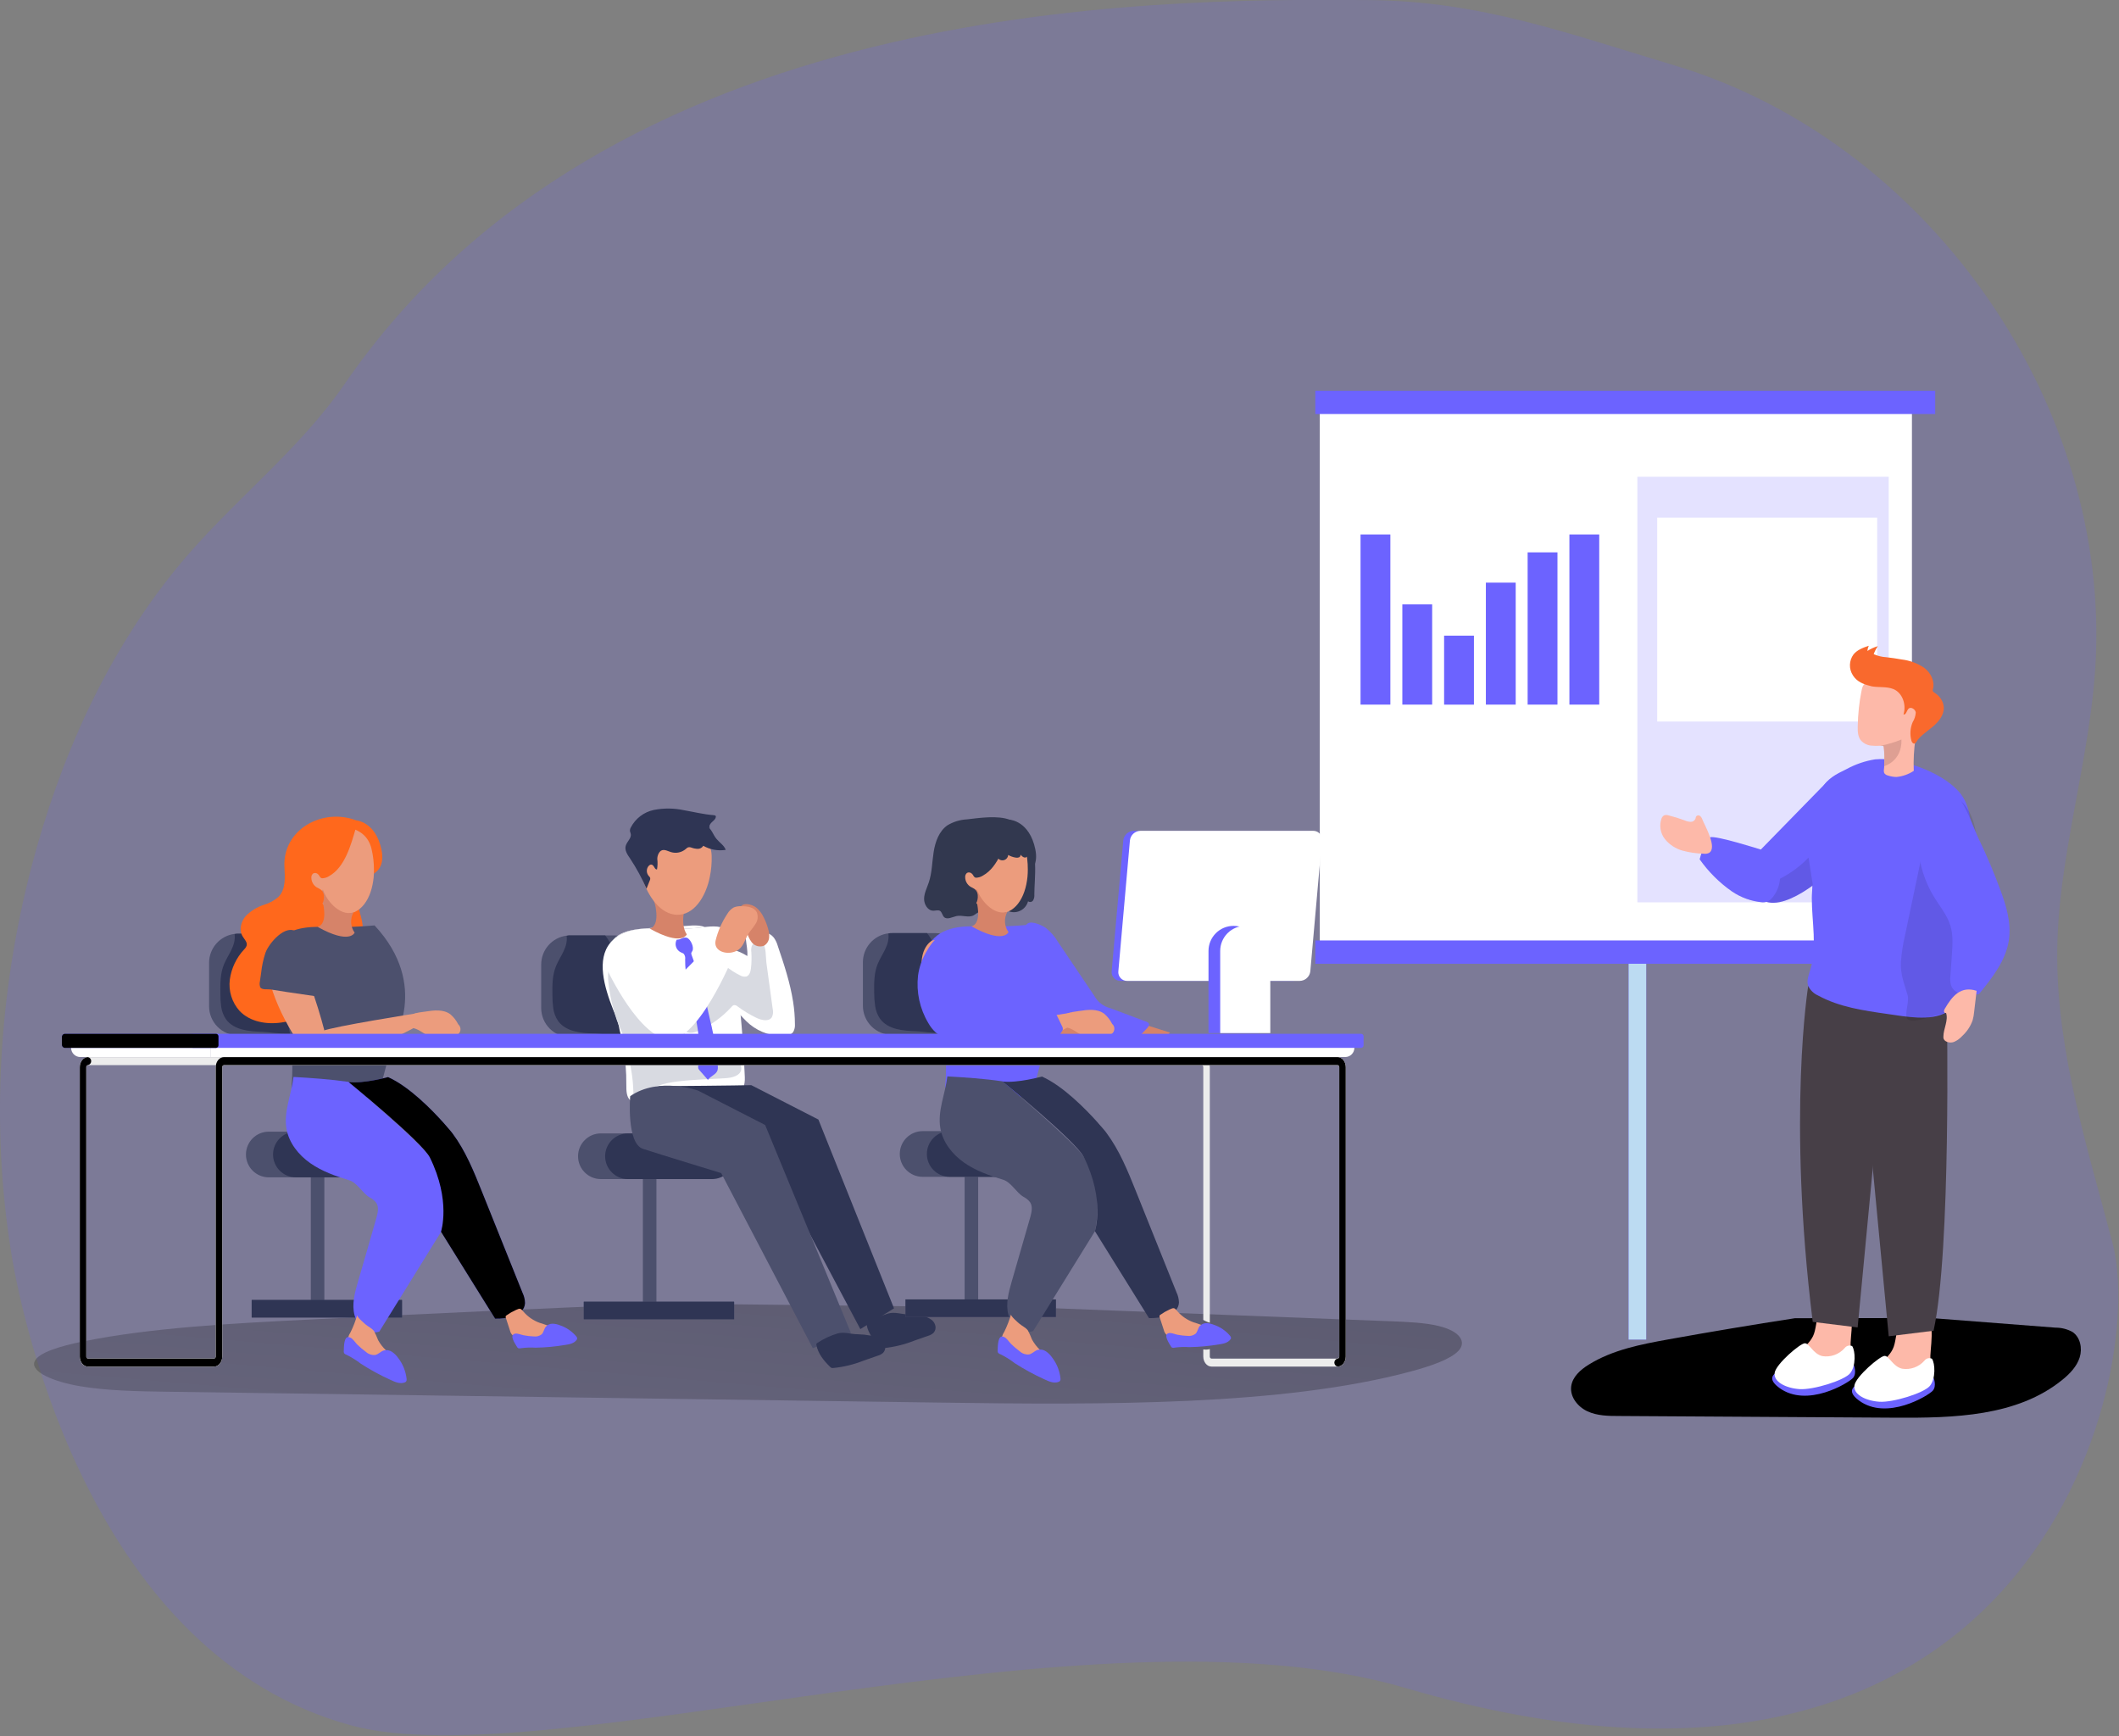 <svg width="692" height="567" viewBox="0 0 692 567" fill="none" xmlns="http://www.w3.org/2000/svg">
<rect x="0" y="0" width="692" height="567" fill="#808080" stroke="none"/>
<g id="advantages 1" clip-path="url(#clip0)">
<g id="people">
<path id="Vector" opacity="0.18" d="M3.72 409.41C7.49 432.61 30.52 540.51 114.64 563.41C178.31 580.78 357.02 521.22 458.91 551.18C663.86 611.42 701.4 449.67 689.91 405.98C681.91 375.53 672.08 344.98 671.82 313.18C671.55 279.91 683.2 247.18 684.48 213.7C687.7 128.91 628.13 45.7 546.85 21.36C512.05 10.95 483.61 0.36 447.3 0.03C373.61 -0.6 198.73 0.03 112.59 125.33C97.2 147.73 74.84 164.48 57.67 185.54C34.67 213.76 19.5 247.79 10.29 283.01C-0.41 324.1 -3.07 367.62 3.72 409.41Z" fill="#6C63FF"/>
<path id="Vector_2" d="M537.6 290.26H531.86V437.43H537.6V290.26Z" fill="#6C63FF"/>
<path id="Vector_3" d="M537.6 290.26H531.86V437.43H537.6V290.26Z" fill="#BCDBF2"/>
<path id="Vector_4" d="M340.11 427.05L454.31 431.46C459.68 431.67 465.31 431.91 469.78 432.99C476.97 434.73 478.95 438.28 476.3 441.09C473.65 443.9 467.3 446.09 460.6 447.88C419.02 459.04 360.72 458.78 307.21 458.02L54.8 454.47C45.06 454.33 34.99 454.17 26.15 452.67C17.31 451.17 10.02 447.96 11.26 444.67C12.38 441.67 19.8 439.53 27.26 438.02C49.16 433.59 75.15 432.18 100.51 430.92C138.957 429 177.483 427.247 216.09 425.66" fill="url(#paint0_linear)"/>
<path id="Vector_5" d="M630.47 430.39L671.26 433.54C673.196 433.529 675.102 434.011 676.8 434.94C679.37 436.66 680.09 440.31 679.16 443.26C678.23 446.21 675.98 448.55 673.58 450.51C658.78 462.6 637.96 463.06 618.85 462.94L528.69 462.39C525.21 462.39 521.61 462.33 518.45 460.88C515.29 459.43 512.67 456.19 513.1 452.74C513.49 449.63 516.1 447.31 518.79 445.64C526.59 440.78 535.87 438.99 544.92 437.36C558.64 434.887 572.39 432.587 586.17 430.46" fill="url(#paint1_linear)"/>
<path id="Vector_6" d="M624.38 130H431V307.9H624.38V130Z" fill="white"/>
<path id="Vector_7" opacity="0.18" d="M616.8 155.69H534.72V294.66H616.8V155.69Z" fill="#6C63FF"/>
<path id="Vector_8" d="M613.03 169.03H541.19V235.61H613.03V169.03Z" fill="white"/>
<path id="Vector_9" d="M631.98 127.58H429.54V135.19H631.98V127.58Z" fill="#6C63FF"/>
<path id="Vector_10" d="M631.98 307.1H429.54V314.71H631.98V307.1Z" fill="#6C63FF"/>
<path id="Vector_11" d="M209.95 425.9H214.37V385.02H209.95V425.9Z" fill="#4C506D"/>
<path id="Vector_12" d="M190.65 430.8H239.74V425.07H190.65V430.8Z" fill="#4C506D"/>
<path id="Vector_13" d="M190.65 430.8H239.74V425.07H190.65V430.8Z" fill="#2F3554"/>
<path id="Vector_14" d="M196.23 385.03H223.67C227.79 385.03 231.13 381.69 231.13 377.57C231.13 373.45 227.79 370.11 223.67 370.11H196.23C192.11 370.11 188.77 373.45 188.77 377.57C188.77 381.69 192.11 385.03 196.23 385.03Z" fill="#4C506D"/>
<path id="Vector_15" d="M205.08 385.03H232.52C236.64 385.03 239.98 381.69 239.98 377.57C239.98 373.45 236.64 370.11 232.52 370.11H205.08C200.96 370.11 197.62 373.45 197.62 377.57C197.62 381.69 200.96 385.03 205.08 385.03Z" fill="#2F3554"/>
<path id="Vector_16" d="M176.74 314.96V329.17C176.74 331.69 177.741 334.106 179.522 335.888C181.304 337.669 183.72 338.67 186.24 338.67H200.44C202.96 338.67 205.378 337.669 207.161 335.888C208.944 334.107 209.947 331.69 209.95 329.17V314.96C209.95 312.438 208.948 310.019 207.165 308.235C205.381 306.452 202.962 305.45 200.44 305.45H186.24C185.815 305.449 185.391 305.479 184.97 305.54C182.69 305.848 180.599 306.972 179.086 308.704C177.572 310.437 176.739 312.66 176.74 314.96V314.96Z" fill="#4C506D"/>
<path id="Vector_17" d="M180.68 329.25C180.871 330.751 181.42 332.185 182.28 333.43C184.85 336.95 189.85 337.38 194.2 337.49C197.44 337.57 208.74 340 207.93 334.57C207.5 331.72 205.79 328.69 204.93 325.94C204.07 323.19 202.25 319.64 202.25 316.86C201.648 314.22 200.839 311.632 199.83 309.12C199.256 307.808 198.516 306.575 197.63 305.45H186.23C185.832 305.431 185.433 305.478 185.05 305.59C185.51 309.41 182.98 312.11 181.59 315.45C180.34 318.45 180.36 321.74 180.4 324.95C180.393 326.388 180.487 327.825 180.68 329.25V329.25Z" fill="#2F3554"/>
<path id="Vector_18" d="M200.29 329.83C201.047 331.46 201.64 333.162 202.06 334.91C202.44 337.05 203.06 339.14 203.47 341.29C204.221 345.612 204.579 349.993 204.54 354.38C204.54 356.11 204.54 358.07 205.78 359.27C206.692 359.995 207.791 360.446 208.95 360.57C211.2 361.02 213.23 361.91 215.47 362.29C217.913 362.642 220.382 362.789 222.85 362.73C230.13 362.73 243.68 361.92 243.23 351.73C242.74 340.19 241.84 328.97 240.23 317.47C239.68 313.62 239.57 309.18 238.4 305.47C237.4 302.36 233.79 302.33 230.78 302.65L230.21 302.71C229.63 302.77 229.05 302.84 228.48 302.92C224.471 303.331 220.436 303.448 216.41 303.27C211.87 303.13 204.62 302.68 200.16 306.95C199.85 307.244 199.559 307.558 199.29 307.89C194.8 313.31 197.22 322.09 200.29 329.83Z" fill="white"/>
<path id="Vector_19" d="M259 327.11C259.39 329.537 259.591 331.991 259.6 334.45C259.667 335.311 259.483 336.172 259.07 336.93C258.31 338.09 256.72 338.32 255.33 338.29C250.948 338.245 246.757 336.49 243.65 333.4C240.752 330.522 238.103 327.404 235.73 324.08C235.071 323.305 234.573 322.406 234.266 321.435C233.958 320.465 233.848 319.443 233.94 318.43C233.94 315.64 234.05 312.84 234.3 310.06C234.36 309.41 238.85 309.92 239.3 310.06C240.977 310.54 242.576 311.258 244.05 312.19C244.22 310.36 243.7 308.27 243.55 306.41C243.45 305.86 243.516 305.292 243.74 304.78C244.25 303.87 245.52 303.78 246.57 303.88C248.82 304.04 251.31 304.42 252.71 306.18C253.302 307.013 253.742 307.944 254.01 308.93C256.03 314.86 258.04 320.92 259 327.11Z" fill="white"/>
<path id="Vector_20" d="M252.34 329.45C252.572 330.36 252.477 331.323 252.07 332.17C251.07 333.69 248.77 333.17 247.14 332.43C244.957 331.382 242.877 330.13 240.93 328.69C240.768 328.531 240.576 328.407 240.364 328.324C240.153 328.242 239.927 328.203 239.7 328.21C239.369 328.317 239.082 328.527 238.88 328.81C235.837 332.159 232.123 334.831 227.98 336.65C226.57 337.27 224.71 337.65 223.69 336.54C222.67 335.43 223.48 333.35 224.38 331.96L235.1 315.4C235.223 315.158 235.424 314.964 235.67 314.85C236.08 314.71 236.49 315.02 236.82 315.3C238.296 316.575 239.934 317.651 241.69 318.5C242.307 318.884 243.048 319.016 243.76 318.87C244.76 318.53 245.1 317.31 245.23 316.27C245.442 314.538 245.488 312.791 245.37 311.05C245.255 310.332 245.303 309.597 245.51 308.9C245.656 308.596 245.864 308.326 246.121 308.108C246.378 307.89 246.678 307.729 247.002 307.635C247.325 307.54 247.665 307.515 247.999 307.561C248.333 307.607 248.654 307.722 248.94 307.9C250.26 308.9 250.05 312.68 250.27 314.29L252.34 329.45Z" fill="#D8DAE1"/>
<path id="Vector_21" d="M215.28 328.87C216.251 330.643 217.559 332.209 219.13 333.48C220.88 334.84 224.93 340.19 227.44 338.56C226.337 339.527 225.037 340.243 223.63 340.66C227.51 343.39 232.4 344.12 237.06 344.99C238.273 345.142 239.443 345.536 240.5 346.15C241.026 346.461 241.453 346.914 241.733 347.457C242.013 348 242.133 348.611 242.08 349.22C241.74 351.32 239.08 351.95 236.94 352.08C231.71 352.4 226.45 352.51 221.25 353.15C216.82 353.69 212.05 354.85 209.32 358.38C209.127 358.687 208.854 358.936 208.53 359.1C208.254 359.167 207.963 359.136 207.707 359.012C207.452 358.888 207.248 358.679 207.13 358.42C206.908 357.892 206.809 357.321 206.84 356.75C206.757 352.406 206.084 348.093 204.84 343.93C204.34 342.25 204.28 340.54 203.79 338.93C203.19 336.93 202.1 335.06 201.42 333.09C200.062 329.113 199.146 324.998 198.69 320.82C198.37 317.89 198.58 314.35 201.1 312.82C202.053 312.331 203.127 312.13 204.192 312.24C205.257 312.35 206.267 312.767 207.1 313.44C208.739 314.805 210.005 316.563 210.78 318.55C212.29 321.92 213.43 325.69 215.28 328.87Z" fill="#D8DAE1"/>
<path id="Vector_22" d="M226.08 310.6C225.93 310.786 225.818 311 225.75 311.23C225.736 311.482 225.788 311.734 225.9 311.96C228.201 318.167 230.046 324.534 231.42 331.01C232.76 336.68 234.11 342.39 234.42 348.22C234.466 348.642 234.435 349.069 234.33 349.48C233.89 350.92 232.01 351.37 231.19 352.63L228.46 349.52C228.285 349.339 228.143 349.129 228.04 348.9C227.965 348.571 227.965 348.229 228.04 347.9C228.97 341.67 227.95 335.32 226.49 329.2C225.24 323.94 223.65 318.67 223.75 313.26C223.802 312.938 223.786 312.608 223.701 312.292C223.617 311.977 223.466 311.683 223.26 311.43C222.981 311.244 222.678 311.096 222.36 310.99C221.991 310.818 221.66 310.572 221.389 310.268C221.118 309.964 220.911 309.608 220.782 309.222C220.653 308.835 220.604 308.427 220.638 308.02C220.672 307.614 220.788 307.22 220.98 306.86C221.559 306.855 222.128 306.711 222.64 306.44C223.155 306.167 223.752 306.089 224.32 306.22C225.55 306.69 226.8 309.41 226.08 310.6Z" fill="#6C63FF"/>
<path id="Vector_23" d="M200.14 306.98C204.6 302.71 211.85 303.16 216.39 303.3C220.416 303.478 224.451 303.361 228.46 302.95C229.03 302.87 229.61 302.8 230.19 302.74C227.8 301.74 224.4 302.42 221.84 302.5C217.967 302.627 214.097 302.863 210.23 303.21C206.56 303.54 202.52 304.17 200.14 306.98Z" fill="white"/>
<path id="Vector_24" d="M213.88 291.01C214.616 292.926 216.046 294.495 217.886 295.405C219.726 296.315 221.841 296.499 223.81 295.92C223.81 295.92 221.93 301.66 224.29 305.13C224.29 305.13 222.72 309.13 212.17 303.22C212.17 303.22 215.02 302.98 214.24 297.13C214.011 295.115 213.301 293.184 212.17 291.5C212.296 291.634 212.456 291.731 212.633 291.78C212.811 291.828 212.998 291.828 213.175 291.777C213.351 291.726 213.511 291.628 213.635 291.493C213.76 291.357 213.844 291.19 213.88 291.01V291.01Z" fill="#D68369"/>
<path id="Vector_25" d="M219.06 298.39C224.63 300.03 229.17 295.44 231.23 288.66C231.45 287.92 231.64 287.15 231.8 286.36C232.27 284.105 232.475 281.803 232.41 279.5C232.11 268.38 216.12 269.5 216.12 269.5C203.18 272.4 209.37 295.55 219.06 298.39Z" fill="#EC9C7D"/>
<path id="Vector_26" d="M253.68 367.58L253.35 367.24C254.66 368.71 255.54 369.77 255.81 370.1C255.15 369.23 254.43 368.39 253.68 367.58Z" fill="#DC9BD5"/>
<path id="Vector_27" d="M227.26 267.69C229.299 268.193 231.08 269.433 232.26 271.17C232.87 272.08 233.26 273.11 234 273.96C235 275.17 236.48 276.04 237 277.52C234.477 277.925 231.89 277.456 229.67 276.19C229.489 276.493 229.233 276.745 228.926 276.92C228.62 277.095 228.273 277.188 227.92 277.19C227.213 277.18 226.512 277.048 225.85 276.8C225.486 276.648 225.084 276.613 224.7 276.7C224.411 276.829 224.152 277.016 223.94 277.25C223.285 277.808 222.501 278.192 221.658 278.367C220.816 278.542 219.943 278.502 219.12 278.25C218.12 277.95 217.12 277.34 216.19 277.65C215.26 277.96 214.65 279.32 214.65 280.47C214.791 281.611 214.76 282.768 214.56 283.9C213.86 284.02 213.72 282.9 213.1 282.48C212.48 282.06 211.89 282.59 211.57 283.12C211.307 283.576 211.194 284.103 211.246 284.627C211.298 285.15 211.513 285.645 211.86 286.04C212.074 286.219 212.239 286.45 212.34 286.71C212.381 286.974 212.335 287.244 212.21 287.48L211.13 290.21C209.639 286.789 207.856 283.504 205.8 280.39C204.94 279.14 203.94 277.71 204.33 276.24C204.72 274.77 206.33 273.69 205.97 272.24C205.876 271.974 205.796 271.704 205.73 271.43C205.697 271.021 205.784 270.611 205.98 270.25C206.729 268.783 207.798 267.503 209.109 266.504C210.419 265.505 211.937 264.814 213.55 264.48C216.782 263.845 220.11 263.876 223.33 264.57C226.57 265.13 229.77 265.94 233.05 266.19C233.32 266.19 233.63 266.26 233.75 266.5C233.785 266.617 233.785 266.743 233.75 266.86C233.62 267.56 232.96 268.03 232.43 268.52C231.9 269.01 231.43 269.8 231.82 270.41" fill="#2F3554"/>
<path id="Vector_28" d="M215.19 354.69C215.19 354.69 221.96 371.61 227.4 373.39C232.84 375.17 252.96 381.3 252.96 381.3L280.96 434.01L291.96 427.24L267.26 365.58L245.34 354.35C245.34 354.35 239.73 354.51 215.19 354.69Z" fill="#2F3554"/>
<path id="Vector_29" d="M205.8 357.94C205.8 357.94 204.53 373.37 209.97 375.15C215.41 376.93 235.52 383.07 235.52 383.07L265.44 440.25L277.87 435.25L249.87 367.36L227.96 356.13C227.96 356.13 215.23 351.49 205.8 357.94Z" fill="#4C506D"/>
<path id="Vector_30" d="M296.46 429.2C297.895 429.238 299.326 429.381 300.74 429.63C302.064 429.769 303.322 430.279 304.37 431.1C304.964 431.618 305.363 432.324 305.5 433.1C305.56 433.489 305.531 433.886 305.414 434.262C305.298 434.638 305.099 434.983 304.83 435.27C304.323 435.714 303.721 436.035 303.07 436.21C301.56 436.75 300.07 437.27 298.53 437.8C295.326 439.072 291.96 439.89 288.53 440.23C288.328 440.255 288.123 440.235 287.93 440.17C287.782 440.091 287.648 439.989 287.53 439.87C285.47 437.87 283.53 435.49 283.03 432.65C283.005 432.555 283.005 432.455 283.03 432.36C283.079 432.249 283.164 432.158 283.27 432.1C285.342 430.7 287.619 429.63 290.02 428.93C292.22 428.31 294.23 429.15 296.46 429.2Z" fill="#2F3554"/>
<path id="Vector_31" d="M280.04 435.69C281.475 435.728 282.906 435.872 284.32 436.12C285.643 436.263 286.9 436.772 287.95 437.59C288.544 438.106 288.94 438.814 289.07 439.59C289.131 439.979 289.103 440.377 288.987 440.753C288.87 441.129 288.67 441.473 288.4 441.76C287.894 442.205 287.292 442.527 286.64 442.7C285.13 443.24 283.64 443.76 282.1 444.28C278.899 445.562 275.532 446.384 272.1 446.72C271.895 446.746 271.686 446.725 271.49 446.66C271.345 446.58 271.214 446.479 271.1 446.36C269.04 444.36 267.1 441.98 266.6 439.14C266.575 439.042 266.575 438.938 266.6 438.84C266.655 438.736 266.739 438.65 266.84 438.59C268.913 437.191 271.19 436.122 273.59 435.42C275.8 434.83 277.8 435.69 280.04 435.69Z" fill="#2F3554"/>
<path id="Vector_32" d="M197.5 314.99C197.5 314.99 207.05 336.39 217.17 339.28C227.29 342.17 239.48 312.18 239.48 312.18L231.36 309.12L217.73 322.82C217.73 322.82 209.28 304.88 205.85 305.7C202.42 306.52 196.21 311.31 197.5 314.99Z" fill="white"/>
<path id="Vector_33" d="M241.55 297.19C241.656 298.025 242.003 298.81 242.55 299.45C243.189 300.788 243.61 302.219 243.8 303.69C244.025 305.166 244.617 306.562 245.52 307.75C245.986 308.33 246.626 308.746 247.346 308.937C248.066 309.127 248.827 309.083 249.52 308.81C249.971 308.544 250.353 308.177 250.638 307.738C250.922 307.299 251.101 306.8 251.16 306.28C251.264 305.237 251.144 304.184 250.81 303.19C250.448 301.886 249.952 300.622 249.33 299.42C248.778 298.275 247.999 297.255 247.04 296.42C245.65 295.23 241.74 294.21 241.55 297.19Z" fill="#D68369"/>
<path id="Vector_34" d="M237.49 298.48C237.992 297.572 238.736 296.821 239.64 296.31C240.502 295.976 241.429 295.846 242.35 295.93C244.15 295.93 246.25 296.26 247.11 297.83C247.378 298.459 247.482 299.145 247.414 299.825C247.346 300.505 247.107 301.157 246.72 301.72C246.03 302.89 245.05 303.87 244.34 305.04C243.34 306.7 242.86 308.78 241.34 309.99C240.696 310.486 239.947 310.828 239.15 310.99C236.51 311.6 233.06 310.34 233.68 307.19C234.434 304.087 235.723 301.14 237.49 298.48Z" fill="#EC9C7D"/>
<path id="Vector_35" d="M101.5 425.34H105.92V384.46H101.5V425.34Z" fill="#4C506D"/>
<path id="Vector_36" d="M82.19 430.23H131.28V424.5H82.19V430.23Z" fill="#4C506D"/>
<path id="Vector_37" d="M82.19 430.23H131.28V424.5H82.19V430.23Z" fill="#2F3554"/>
<path id="Vector_38" d="M87.78 384.46H115.22C119.34 384.46 122.68 381.12 122.68 377C122.68 372.88 119.34 369.54 115.22 369.54H87.78C83.66 369.54 80.32 372.88 80.32 377C80.32 381.12 83.66 384.46 87.78 384.46Z" fill="#4C506D"/>
<path id="Vector_39" d="M96.63 384.46H124.07C128.19 384.46 131.53 381.12 131.53 377C131.53 372.88 128.19 369.54 124.07 369.54H96.63C92.51 369.54 89.17 372.88 89.17 377C89.17 381.12 92.51 384.46 96.63 384.46Z" fill="#2F3554"/>
<path id="Vector_40" d="M68.28 314.39V328.6C68.28 331.12 69.281 333.538 71.062 335.321C72.843 337.104 75.26 338.107 77.78 338.11H91.99C94.512 338.11 96.931 337.108 98.715 335.325C100.498 333.541 101.5 331.122 101.5 328.6V314.39C101.5 313.142 101.254 311.905 100.776 310.752C100.298 309.599 99.597 308.551 98.714 307.669C97.831 306.787 96.782 306.087 95.629 305.61C94.475 305.133 93.238 304.889 91.99 304.89H77.8C77.375 304.887 76.951 304.913 76.53 304.97C74.248 305.277 72.155 306.401 70.638 308.133C69.121 309.865 68.284 312.088 68.28 314.39Z" fill="#4C506D"/>
<path id="Vector_41" d="M72.23 328.69C72.421 330.191 72.97 331.625 73.83 332.87C76.4 336.39 81.39 336.82 85.75 336.93C88.99 337.02 100.28 339.44 99.47 334.01C99.05 331.16 97.34 328.14 96.47 325.39C95.6 322.64 93.79 319.09 93.79 316.31C93.186 313.668 92.377 311.076 91.37 308.56C90.795 307.251 90.056 306.021 89.17 304.9H77.8C77.402 304.877 77.003 304.921 76.62 305.03C77.08 308.86 74.55 311.55 73.15 314.89C71.91 317.89 71.93 321.18 71.97 324.4C71.952 325.834 72.039 327.268 72.23 328.69V328.69Z" fill="#2F3554"/>
<path id="Vector_42" d="M96.73 289.42C98.9 292.42 105.49 295.25 105.49 295.25C106.25 292.32 104.64 291.25 104.64 291.25C102.94 291.4 100.73 287.25 101.45 285.98C102.35 284.37 103.59 284.98 104.45 285.64C105.304 284.973 106.012 284.136 106.528 283.183C107.044 282.23 107.358 281.18 107.45 280.1C107.56 278.83 105.37 275.24 109.57 273.69C113.77 272.14 119.69 273.69 119.69 273.69C119.69 273.69 121.22 269.77 116.33 267.9C105.33 263.67 92.15 270.9 92.89 283.26C93.08 286.61 93.31 290.42 90.98 292.84C89.603 294.049 87.978 294.943 86.22 295.46C83.947 296.183 81.887 297.454 80.22 299.16C78.67 300.96 78.01 303.71 79.22 305.74C79.81 306.74 80.82 307.65 80.56 308.74C80.393 309.237 80.104 309.684 79.72 310.04C77.183 312.762 75.551 316.203 75.05 319.89C74.819 321.726 74.985 323.591 75.537 325.358C76.089 327.125 77.014 328.752 78.25 330.13C81.65 333.69 87.08 334.62 91.95 333.89C95.938 333.405 99.639 331.57 102.44 328.69C106.5 324.19 107.02 317.69 108.16 311.69C108.226 310.953 108.52 310.254 109 309.69C110.19 308.58 112.09 309.48 113.72 309.44C116.52 309.38 118.4 306.31 118.47 303.51C118.54 300.71 117.4 298.04 116.84 295.3C116.28 292.56 116.44 289.3 118.56 287.49C119.36 286.8 120.36 286.39 121.21 285.77C125 283.04 124.77 276.77 121.54 273.42C118.31 270.07 113.12 269.23 108.54 270.03C104.85 270.67 96.54 272.72 94.8 276.13C93.06 279.54 94.55 286.44 96.73 289.42Z" fill="#FF681C"/>
<path id="Vector_43" d="M85.45 310.93C85.179 307.912 86.078 304.905 87.96 302.53C90.17 299.96 93.54 298.81 96.68 297.53C98.01 297 99.45 296.32 100.02 295C100.279 294.088 100.427 293.148 100.46 292.2C100.61 291.26 101.16 290.2 102.1 290.11C102.393 290.094 102.686 290.136 102.962 290.234C103.238 290.332 103.493 290.483 103.71 290.68C105.71 292.21 106.34 295.03 105.89 297.51C105.287 299.958 104.188 302.255 102.66 304.26C101.132 306.261 99.884 308.462 98.95 310.8C98.34 312.61 98.17 314.54 97.73 316.4C96.73 320.49 93.32 322.92 89.29 320.6C86.49 319.01 85.62 313.79 85.45 310.93Z" fill="#FF681C"/>
<path id="Vector_44" d="M122.32 302.19C117.54 302.623 112.74 302.804 107.94 302.73C103.09 302.59 95.15 302.08 90.82 307.35C85.44 313.89 90.07 325.35 93.82 334.01C95.22 337.23 95.9 347.65 95.18 355.27C95.18 355.27 110.26 360.54 123.52 357.8L128.07 340.69C128.07 340.69 140.72 321.94 122.32 302.19Z" fill="#4C506D"/>
<path id="Vector_45" d="M116.29 267.89C116.29 267.89 122.69 268.26 124.59 277.53C126.49 286.8 117.25 286.64 117.25 286.64L111.64 270.56L116.29 267.89Z" fill="#FF681C"/>
<path id="Vector_46" d="M112.03 298.44C117.82 298.92 121.34 293.52 122.03 286.44C122.101 285.655 122.131 284.868 122.12 284.08C122.132 281.777 121.87 279.481 121.34 277.24C118.8 266.4 103.34 270.74 103.34 270.74C91.24 276.18 101.97 297.61 112.03 298.44Z" fill="#EC9C7D"/>
<path id="Vector_47" d="M105.43 290.44C106.43 293.64 110.64 299.29 115.43 297.97C114.865 298.992 114.601 300.154 114.668 301.32C114.736 302.486 115.131 303.609 115.81 304.56C115.81 304.56 114.25 308.56 103.7 302.66C103.7 302.66 106.55 302.42 105.77 296.56C105.542 294.547 104.832 292.62 103.7 290.94C103.826 291.08 103.988 291.182 104.169 291.233C104.35 291.285 104.541 291.285 104.722 291.233C104.902 291.181 105.065 291.078 105.19 290.938C105.315 290.798 105.398 290.625 105.43 290.44Z" fill="#D68369"/>
<path id="Vector_48" d="M116.17 270.51C114.66 275.75 112.65 283.19 107.53 286.06C106.833 286.532 106.012 286.79 105.17 286.8C104.39 286.64 104.46 286.02 103.86 285.47C103.661 285.27 103.406 285.136 103.128 285.088C102.85 285.04 102.564 285.079 102.31 285.2C102.098 285.361 101.929 285.572 101.819 285.815C101.709 286.058 101.661 286.324 101.68 286.59C101.679 287.232 101.842 287.864 102.156 288.424C102.469 288.985 102.922 289.455 103.47 289.79C103.977 290.02 104.462 290.294 104.92 290.61C105.427 291.114 105.733 291.786 105.78 292.5C105.865 293.461 105.674 294.426 105.23 295.281C104.785 296.137 104.105 296.848 103.27 297.33C103.17 297.4 103.052 297.439 102.93 297.44C102.782 297.411 102.648 297.334 102.55 297.22L100.26 295.13C99.173 294.202 98.194 293.156 97.34 292.01C96.284 290.458 95.717 288.627 95.71 286.75C95.71 285.9 96.04 285.05 96.03 284.23C95.89 283.153 95.604 282.1 95.18 281.1C94.67 279.811 94.409 278.436 94.41 277.05C94.59 274.33 96.85 272.18 99.29 270.97C103.15 269.06 107.6 268.85 111.9 268.8C112.761 268.741 113.625 268.857 114.44 269.14C115.18 269.45 115.48 270.26 116.17 270.51Z" fill="#FF681C"/>
<path id="Vector_49" d="M105.92 336.45L101.5 346.17C101.5 346.17 91.96 334.31 88.37 321.51C85.21 310.2 90.82 307.35 90.82 307.35C95.1 305.78 98.02 311.89 102.24 324.25C104.56 331.05 105.92 336.45 105.92 336.45Z" fill="#EC9C7D"/>
<path id="Vector_50" d="M101.5 346.17C101.5 346.17 101.33 338.27 105.18 336.7C109.03 335.13 136.01 330.9 136.01 330.9L138.54 333.82C138.54 333.82 112.05 349.09 101.5 346.17Z" fill="#EC9C7D"/>
<path id="Vector_51" d="M145.22 367.02C145.12 366.9 145.01 366.79 144.9 366.68C146.21 368.15 147.09 369.21 147.36 369.54C146.69 368.69 145.98 367.83 145.22 367.02Z" fill="#DC9BD5"/>
<path id="Vector_52" d="M93.55 368.57C94.34 373.18 97.48 377.13 101.3 379.81C105.12 382.49 109.59 384.07 114.06 385.42C116.71 386.23 118.35 389.62 120.74 391.03C121.609 391.452 122.361 392.08 122.93 392.86C123.8 394.27 123.36 396.08 122.93 397.67C120.93 404.697 118.9 411.727 116.84 418.76C115.84 422.25 114.84 425.95 115.78 429.46C116.72 432.97 120.43 435.99 123.87 434.83C130.61 423.957 137.343 413.087 144.07 402.22C144.07 402.22 147.39 389.1 140.42 377.94C137.42 373.13 113.85 353.29 113.85 353.29C107.85 352.42 101.7 352.01 95.85 351.67C95.19 357.36 92.59 362.94 93.55 368.57Z" fill="#6C63FF"/>
<path id="Vector_53" d="M113.8 353.29C113.8 353.29 137.8 372.86 140.37 377.94C147.37 392.11 144.02 402.22 144.02 402.22L161.69 430.61C165.78 430.7 171.26 429.61 171.46 425.51C171.437 424.358 171.164 423.226 170.66 422.19C166.227 411.137 161.793 400.09 157.36 389.05C154.73 382.48 152.01 375.77 147.8 370.13L147.42 369.64L147.37 369.58C147.1 369.25 146.22 368.19 144.91 366.72C141.09 362.44 133.63 354.8 126.73 351.72C126.73 351.72 118.73 353.94 113.9 353.34L113.8 353.29Z" fill="#6C63FF"/>
<path id="Vector_54" d="M113.8 353.29C113.8 353.29 137.8 372.86 140.37 377.94C147.37 392.11 144.02 402.22 144.02 402.22L161.69 430.61C165.78 430.7 171.26 429.61 171.46 425.51C171.437 424.358 171.164 423.226 170.66 422.19C166.227 411.137 161.793 400.09 157.36 389.05C154.73 382.48 152.01 375.77 147.8 370.13L147.42 369.64L147.37 369.58C147.1 369.25 146.22 368.19 144.91 366.72C141.09 362.44 133.63 354.8 126.73 351.72C126.73 351.72 118.73 353.94 113.9 353.34L113.8 353.29Z" fill="url(#paint2_linear)"/>
<path id="Vector_55" d="M126.14 441.03C127.72 442.49 129.82 443.94 129.74 446.09C129.749 446.303 129.689 446.513 129.57 446.69C129.462 446.796 129.334 446.88 129.193 446.937C129.052 446.994 128.902 447.022 128.75 447.02C123.9 447.56 119.4 444.61 115.63 441.51C114.594 440.827 113.827 439.805 113.46 438.62C113.414 437.364 113.764 436.126 114.46 435.08C115.359 433.271 116.089 431.383 116.64 429.44C116.48 430.02 118.92 432.07 119.33 432.44C120.19 433.2 121.48 433.75 122.16 434.68C122.66 435.637 123.104 436.622 123.49 437.63C124.188 438.896 125.083 440.044 126.14 441.03V441.03Z" fill="#EC9C7D"/>
<path id="Vector_56" d="M176.21 431.96C177.91 432.56 179.89 432.89 180.97 434.34C181.177 434.598 181.302 434.911 181.33 435.24C181.33 436.13 180.33 436.62 179.42 436.8C175.92 437.51 172.3 437.01 168.77 436.5C168.312 436.468 167.867 436.331 167.47 436.1C167.001 435.682 166.679 435.125 166.55 434.51L165.15 430.22C165.111 430.09 165.111 429.95 165.15 429.82C165.203 429.686 165.303 429.576 165.43 429.51C166.373 428.843 167.378 428.267 168.43 427.79C169.87 427.14 169.96 427.17 170.93 428.3C172.342 429.958 174.162 431.22 176.21 431.96Z" fill="#EC9C7D"/>
<path id="Vector_57" d="M138.91 330.33C141.69 329.89 144.83 329.53 147.09 331.22C148.164 332.138 149.041 333.264 149.67 334.53C149.998 334.82 150.227 335.204 150.326 335.631C150.424 336.057 150.387 336.503 150.22 336.908C150.053 337.312 149.763 337.654 149.392 337.885C149.021 338.117 148.587 338.227 148.15 338.2C145.58 338.82 142.81 339.41 140.34 338.44C138.52 337.73 137.05 336.22 135.15 335.77C134.826 335.723 134.514 335.614 134.23 335.45C133.968 335.234 133.782 334.94 133.7 334.61C132.56 330.82 136.38 330.69 138.91 330.33Z" fill="#EC9C7D"/>
<path id="Vector_58" d="M168.8 439.76C168.899 439.958 169.047 440.127 169.23 440.25C169.516 440.34 169.824 440.34 170.11 440.25C171.69 440.033 173.288 439.976 174.88 440.08C178.118 440.029 181.347 439.731 184.54 439.19C185.94 438.99 187.49 438.69 188.3 437.54C188.404 437.411 188.47 437.255 188.49 437.09C188.484 436.839 188.384 436.6 188.21 436.42C186.804 434.737 184.959 433.477 182.88 432.78C182.106 432.455 181.279 432.276 180.44 432.25C180.021 432.246 179.606 432.333 179.225 432.506C178.843 432.679 178.503 432.933 178.23 433.25C177.65 433.98 177.57 435.03 176.92 435.69C176.546 435.983 176.117 436.198 175.658 436.32C175.199 436.442 174.72 436.469 174.25 436.4C173.148 436.359 172.052 436.231 170.97 436.02C170.14 435.86 168.97 435.3 168.12 435.52C166.24 436 168.24 438.8 168.8 439.76Z" fill="#6C63FF"/>
<path id="Vector_59" d="M112.27 441.11C112.229 441.36 112.26 441.617 112.36 441.85C112.562 442.124 112.851 442.322 113.18 442.41C114.82 443.215 116.374 444.183 117.82 445.3C120.92 447.312 124.17 449.084 127.54 450.6C129 451.3 130.66 452.01 132.16 451.43C132.343 451.374 132.506 451.266 132.63 451.12C132.779 450.878 132.836 450.59 132.79 450.31C132.523 447.818 131.575 445.448 130.05 443.46C129.51 442.678 128.832 442 128.05 441.46C127.657 441.188 127.208 441.005 126.737 440.924C126.265 440.842 125.782 440.865 125.32 440.99C124.32 441.31 123.56 442.26 122.52 442.47C121.978 442.516 121.433 442.451 120.917 442.279C120.401 442.107 119.926 441.832 119.52 441.47C118.502 440.728 117.539 439.913 116.64 439.03C115.97 438.35 115.19 437.03 114.26 436.73C112.23 435.91 112.34 439.85 112.27 441.11Z" fill="#6C63FF"/>
<path id="Vector_60" d="M86.66 311.22C85.983 313.29 85.524 315.425 85.29 317.59L84.87 320.52C84.726 321.124 84.761 321.756 84.97 322.34C85.45 323.34 87.4 322.95 88.36 323.1L93.53 323.92C96.97 324.447 100.42 324.953 103.88 325.44C104.077 323.68 104.044 321.901 103.78 320.15C103.47 318.49 102.78 316.93 102.34 315.29C102.01 313.96 101.89 312.58 101.55 311.29C100.822 308.486 99.157 306.016 96.83 304.29C93.2 301.63 87.83 308.06 86.76 310.96C86.721 311.044 86.687 311.131 86.66 311.22Z" fill="#4C506D"/>
<path id="Vector_61" d="M315.02 425.16H319.44V384.28H315.02V425.16Z" fill="#4C506D"/>
<path id="Vector_62" d="M295.72 430.05H344.81V424.32H295.72V430.05Z" fill="#4C506D"/>
<path id="Vector_63" d="M295.72 430.05H344.81V424.32H295.72V430.05Z" fill="#2F3554"/>
<path id="Vector_64" d="M301.3 384.29H328.74C332.86 384.29 336.2 380.95 336.2 376.83C336.2 372.71 332.86 369.37 328.74 369.37H301.3C297.18 369.37 293.84 372.71 293.84 376.83C293.84 380.95 297.18 384.29 301.3 384.29Z" fill="#4C506D"/>
<path id="Vector_65" d="M310.15 384.29H337.59C341.71 384.29 345.05 380.95 345.05 376.83C345.05 372.71 341.71 369.37 337.59 369.37H310.15C306.03 369.37 302.69 372.71 302.69 376.83C302.69 380.95 306.03 384.29 310.15 384.29Z" fill="#2F3554"/>
<path id="Vector_66" d="M281.8 314.21V328.42C281.799 329.668 282.043 330.905 282.52 332.059C282.997 333.212 283.697 334.261 284.579 335.144C285.461 336.027 286.509 336.728 287.662 337.206C288.815 337.684 290.052 337.93 291.3 337.93H305.5C307.11 337.934 308.694 337.524 310.1 336.74C311.268 336.097 312.29 335.219 313.1 334.16C314.36 332.513 315.039 330.494 315.03 328.42V314.21C315.03 312.962 314.784 311.725 314.306 310.572C313.828 309.419 313.127 308.371 312.244 307.489C311.361 306.607 310.312 305.907 309.159 305.43C308.005 304.953 306.768 304.709 305.52 304.71H291.32C290.895 304.706 290.471 304.733 290.05 304.79C287.767 305.093 285.671 306.216 284.153 307.948C282.636 309.681 281.799 311.907 281.8 314.21V314.21Z" fill="#4C506D"/>
<path id="Vector_67" d="M285.8 328.5C285.991 330.001 286.54 331.435 287.4 332.68C289.97 336.2 294.97 336.63 299.32 336.74C302.56 336.82 313.86 339.25 313.05 333.82C312.62 330.97 310.91 327.95 310.05 325.2C309.19 322.45 307.37 318.89 307.37 316.11C306.767 313.471 305.958 310.883 304.95 308.37C304.378 307.06 303.638 305.83 302.75 304.71H291.31C290.909 304.687 290.507 304.731 290.12 304.84C290.59 308.67 288.06 311.36 286.66 314.7C285.41 317.7 285.44 320.99 285.48 324.2C285.481 325.639 285.588 327.076 285.8 328.5V328.5Z" fill="#2F3554"/>
<path id="Vector_68" d="M310.25 289.24C312.42 292.24 319.02 295.07 319.02 295.07C319.78 292.13 318.16 291.07 318.16 291.07C316.47 291.22 314.25 287.07 314.97 285.8C315.87 284.18 317.11 284.8 317.97 285.46C318.825 284.793 319.532 283.957 320.049 283.003C320.565 282.05 320.878 281 320.97 279.92C321.07 278.65 318.88 275.06 323.08 273.51C327.28 271.96 333.21 273.51 333.21 273.51C333.21 273.51 334.73 269.58 329.84 267.71C325.84 266.19 319.92 267.08 315.78 267.56C313.542 267.675 311.366 268.334 309.44 269.48C306.67 271.38 305.44 274.85 304.91 278.17C304.38 281.49 304.39 284.92 303.33 288.11C302.75 289.88 301.83 291.58 301.78 293.44C301.73 295.3 302.99 297.44 304.85 297.39C305.57 297.39 306.36 297.07 306.98 297.45C307.6 297.83 307.72 298.85 308.28 299.45C309.28 300.45 310.97 299.45 312.38 299.13C314.22 298.75 316.27 299.77 317.93 298.91C318.62 298.55 319.19 297.91 319.93 297.81C320.93 297.71 321.76 298.63 322.76 298.75C324.47 298.96 325.76 296.85 327.46 296.9C328.221 297.024 328.955 297.278 329.63 297.65C330.25 297.848 330.903 297.918 331.55 297.856C332.198 297.793 332.826 297.6 333.396 297.288C333.967 296.976 334.468 296.551 334.869 296.039C335.27 295.527 335.563 294.939 335.73 294.31C335.858 294.407 336.004 294.477 336.16 294.514C336.317 294.551 336.479 294.554 336.637 294.524C336.794 294.494 336.944 294.43 337.075 294.338C337.207 294.246 337.318 294.128 337.4 293.99C337.713 293.416 337.846 292.761 337.78 292.11C337.78 286.52 339.34 277.78 335.06 273.33C331.83 269.96 326.65 269.13 322.06 269.93C318.37 270.58 310.06 272.62 308.31 276.04C306.56 279.46 308.08 286.26 310.25 289.24Z" fill="#32384F"/>
<path id="Vector_69" d="M345.17 339.28C341.69 330.28 338.37 319.81 338.37 319.81L335.8 302.01C344.57 301.41 347.29 312.5 349.19 318.5C350.78 323.5 355.01 335.5 356.36 339.28H345.17Z" fill="#D68369"/>
<path id="Vector_70" d="M382.07 337.18C379.8 339.96 375.7 340.18 372.07 340.18L354.45 340.12C353.759 340.19 353.064 340.054 352.45 339.73C351.96 339.346 351.586 338.834 351.37 338.25C350.6 336.59 347.2 329.79 348.6 328.25C350 326.71 356.83 329.65 358.6 330.14C366.473 332.34 374.297 334.687 382.07 337.18Z" fill="#D68369"/>
<path id="Vector_71" d="M341.56 303.03C343.159 304.326 344.513 305.898 345.56 307.67L357.33 325.13C357.876 326.144 358.627 327.032 359.537 327.738C360.446 328.444 361.493 328.952 362.61 329.23L374.23 333.58C374.64 333.73 375.09 333.93 375.23 334.33C375.37 334.73 375 335.33 374.64 335.72L370.36 340.2C369.946 340.715 369.395 341.103 368.77 341.32C368.14 341.415 367.496 341.332 366.91 341.08L344.16 333.77C343.43 333.582 342.748 333.241 342.16 332.77C341.16 331.83 340.99 330.28 340.9 328.89C340.734 324.986 340.061 321.121 338.9 317.39C337.57 313.46 335.33 309.73 334.82 305.56C334.64 304.15 334.31 302.26 335.73 301.49C337.15 300.72 340.34 302.16 341.56 303.03Z" fill="#6C63FF"/>
<path id="Vector_72" d="M335.8 302.01C331.02 302.443 326.219 302.624 321.42 302.55C316.58 302.41 308.63 301.9 304.3 307.17C298.93 313.71 303.56 325.17 307.3 333.83C308.7 337.04 309.39 347.47 308.66 355.09C308.66 355.09 323.74 360.36 337 357.61L341.55 340.54C341.55 340.54 354.24 321.75 335.8 302.01Z" fill="#6C63FF"/>
<path id="Vector_73" d="M329.8 267.69C329.8 267.69 336.2 268.07 338.1 277.33C340 286.59 330.76 286.45 330.76 286.45L325.15 270.37L329.8 267.69Z" fill="#32384F"/>
<path id="Vector_74" d="M325.55 298.26C331.34 298.74 334.86 293.33 335.55 286.26C335.62 285.49 335.65 284.7 335.65 283.9C335.658 281.597 335.393 279.301 334.86 277.06C332.33 266.22 316.86 270.56 316.86 270.56C304.8 276 315.49 297.43 325.55 298.26Z" fill="#EC9C7D"/>
<path id="Vector_75" d="M318.96 290.26C319.96 293.46 324.17 299.11 328.96 297.79C328.394 298.813 328.13 299.975 328.2 301.142C328.269 302.308 328.668 303.431 329.35 304.38C329.35 304.38 327.78 308.38 317.23 302.47C317.23 302.47 320.08 302.24 319.3 296.38C319.078 294.366 318.367 292.437 317.23 290.76C317.356 290.9 317.518 291.002 317.699 291.053C317.88 291.105 318.071 291.105 318.252 291.053C318.432 291.001 318.595 290.898 318.72 290.758C318.845 290.618 318.928 290.445 318.96 290.26V290.26Z" fill="#D68369"/>
<path id="Vector_76" d="M329.69 270.33C328.19 275.57 326.17 283.01 321.06 285.88C320.358 286.351 319.535 286.608 318.69 286.62C317.91 286.46 317.99 285.84 317.38 285.29C317.182 285.089 316.926 284.954 316.648 284.906C316.37 284.857 316.084 284.897 315.83 285.02C315.618 285.181 315.45 285.393 315.34 285.636C315.23 285.878 315.182 286.144 315.2 286.41C315.197 287.052 315.362 287.684 315.678 288.243C315.993 288.803 316.449 289.27 317 289.6C317.504 289.833 317.986 290.111 318.44 290.43C318.949 290.933 319.255 291.606 319.3 292.32C319.386 293.28 319.197 294.244 318.754 295.099C318.311 295.955 317.633 296.666 316.8 297.15C316.697 297.221 316.575 297.259 316.45 297.26C316.302 297.231 316.168 297.154 316.07 297.04L313.8 294.95C312.708 294.025 311.725 292.978 310.87 291.83C309.819 290.276 309.251 288.446 309.24 286.57C309.24 285.72 309.57 284.86 309.56 284.05C309.418 282.974 309.136 281.922 308.72 280.92C308.211 279.63 307.946 278.257 307.94 276.87C308.13 274.15 310.38 271.99 312.82 270.79C316.68 268.88 321.13 268.66 325.44 268.62C326.298 268.562 327.158 268.678 327.97 268.96C328.7 269.27 329.01 270.08 329.69 270.33Z" fill="#32384F"/>
<path id="Vector_77" d="M319.44 336.27L315.02 345.98C315.02 345.98 305.48 334.13 301.9 321.33C298.73 310.01 304.34 307.17 304.34 307.17C308.63 305.6 311.55 311.71 315.76 324.07C318.08 330.87 319.44 336.27 319.44 336.27Z" fill="#EC9C7D"/>
<path id="Vector_78" d="M315.02 345.98C315.02 345.98 314.85 338.09 318.7 336.52C322.55 334.95 349.53 330.72 349.53 330.72L352.07 333.64C352.07 333.64 325.57 348.91 315.02 345.98Z" fill="#EC9C7D"/>
<path id="Vector_79" d="M299.8 318.57C299.188 323.953 300.361 329.389 303.14 334.04C303.788 335.213 304.622 336.274 305.61 337.18C306.817 338.145 308.209 338.853 309.7 339.26C313.466 340.248 317.361 340.656 321.25 340.47C328.18 340.47 335.09 340.02 342 339.61C342.93 339.625 343.852 339.433 344.7 339.05C345.519 338.513 346.203 337.794 346.7 336.95C346.905 336.698 347.046 336.399 347.11 336.08C347.113 335.727 347.016 335.38 346.83 335.08L344.58 330.43C344.511 330.203 344.391 329.994 344.228 329.821C344.064 329.649 343.863 329.516 343.64 329.435C343.417 329.353 343.178 329.325 342.942 329.352C342.706 329.379 342.479 329.46 342.28 329.59C336.635 331.067 330.874 332.054 325.06 332.54C324.42 332.646 323.764 332.577 323.16 332.34C322.756 332.086 322.414 331.744 322.16 331.34C320.55 329.14 319.81 326.44 319.04 323.82C317.51 318.56 315.8 313.14 312.87 308.46C311.71 306.61 309.82 304.46 307.42 305.46C305.26 306.34 303.53 308.99 302.42 310.93C301.061 313.283 300.171 315.878 299.8 318.57V318.57Z" fill="#6C63FF"/>
<path id="Vector_80" d="M365.93 320.31H422.28C423.142 320.298 423.969 319.971 424.607 319.391C425.244 318.81 425.647 318.017 425.74 317.16L429.52 274.44C429.563 274.038 429.519 273.632 429.393 273.249C429.266 272.865 429.059 272.513 428.786 272.216C428.512 271.919 428.178 271.683 427.807 271.525C427.435 271.367 427.034 271.291 426.63 271.3H370.28C369.421 271.312 368.596 271.638 367.96 272.216C367.325 272.795 366.923 273.586 366.83 274.44L363.04 317.16C362.997 317.562 363.041 317.969 363.167 318.353C363.294 318.737 363.501 319.089 363.774 319.387C364.047 319.685 364.381 319.922 364.753 320.081C365.124 320.24 365.526 320.318 365.93 320.31V320.31Z" fill="#6C63FF"/>
<path id="Vector_81" d="M368.11 320.31H424.46C425.321 320.298 426.147 319.97 426.783 319.39C427.419 318.809 427.82 318.016 427.91 317.16L431.7 274.44C431.743 274.038 431.699 273.632 431.573 273.249C431.446 272.865 431.239 272.513 430.966 272.216C430.692 271.919 430.358 271.683 429.987 271.525C429.615 271.367 429.214 271.291 428.81 271.3H372.46C371.6 271.312 370.773 271.637 370.136 272.216C369.499 272.794 369.095 273.585 369 274.44L365.22 317.16C365.176 317.562 365.218 317.97 365.344 318.354C365.47 318.739 365.677 319.092 365.95 319.391C366.224 319.689 366.558 319.925 366.931 320.084C367.303 320.242 367.705 320.32 368.11 320.31V320.31Z" fill="white"/>
<path id="Vector_82" d="M411.02 337.35H394.66V310.52C394.66 308.351 395.522 306.27 397.056 304.736C398.59 303.202 400.671 302.34 402.84 302.34C405.009 302.34 407.09 303.202 408.624 304.736C410.158 306.27 411.02 308.351 411.02 310.52V337.35Z" fill="#6C63FF"/>
<path id="Vector_83" d="M414.82 337.35H398.48V310.52C398.48 308.351 399.342 306.27 400.876 304.736C402.41 303.202 404.491 302.34 406.66 302.34C408.829 302.34 410.91 303.202 412.444 304.736C413.978 306.27 414.84 308.351 414.84 310.52V337.35H414.82Z" fill="white"/>
<path id="Vector_84" d="M358.8 366.84L358.47 366.5C359.78 367.97 360.66 369.03 360.93 369.35C360.22 368.49 359.5 367.69 358.8 366.84Z" fill="#DC9BD5"/>
<path id="Vector_85" d="M307.08 368.39C307.87 373 311 376.94 314.82 379.63C318.64 382.32 323.12 383.88 327.59 385.24C330.23 386.05 331.87 389.43 334.26 390.84C335.127 391.265 335.878 391.893 336.45 392.67C337.32 394.08 336.88 395.9 336.45 397.49C334.45 404.517 332.423 411.543 330.37 418.57C329.37 422.07 328.37 425.77 329.3 429.27C330.23 432.77 333.95 435.81 337.4 434.65L357.59 402.03C357.59 402.03 360.91 388.92 353.94 377.76C350.94 372.95 327.38 353.11 327.38 353.11C321.38 352.23 315.22 351.83 309.38 351.49C308.71 357.18 306.12 362.75 307.08 368.39Z" fill="#4C506D"/>
<path id="Vector_86" d="M327.35 353.11C327.35 353.11 351.35 372.68 353.91 377.76C360.97 391.93 357.56 402.03 357.56 402.03L375.23 430.43C379.32 430.52 384.8 429.43 385.01 425.33C384.982 424.179 384.71 423.047 384.21 422.01C379.77 410.963 375.337 399.917 370.91 388.87C368.27 382.29 365.55 375.59 361.34 369.95L360.97 369.46L360.92 369.39C360.65 369.07 359.77 368.01 358.46 366.54C354.64 362.26 347.17 354.62 340.27 351.54C340.27 351.54 332.27 353.75 327.44 353.16L327.35 353.11Z" fill="#2F3554"/>
<path id="Vector_87" d="M339.67 440.85C341.24 442.3 343.34 443.76 343.27 445.85C343.279 446.063 343.219 446.273 343.1 446.45C342.883 446.668 342.588 446.79 342.28 446.79C337.43 447.33 332.92 444.37 329.15 441.27C328.115 440.588 327.351 439.566 326.99 438.38C326.941 437.127 327.291 435.891 327.99 434.85C328.881 433.038 329.61 431.15 330.17 429.21C330 429.79 332.44 431.84 332.85 432.21C333.72 432.97 335 433.52 335.68 434.45C336.181 435.406 336.625 436.391 337.01 437.4C337.713 438.681 338.61 439.845 339.67 440.85V440.85Z" fill="#EC9C7D"/>
<path id="Vector_88" d="M389.73 431.78C391.43 432.38 393.41 432.71 394.49 434.15C394.704 434.407 394.83 434.726 394.85 435.06C394.85 435.95 393.85 436.44 392.94 436.62C389.44 437.33 385.83 436.82 382.3 436.32C381.837 436.286 381.389 436.146 380.99 435.91C380.522 435.496 380.199 434.942 380.07 434.33L378.67 430.03C378.63 429.9 378.63 429.76 378.67 429.63C378.73 429.503 378.828 429.398 378.95 429.33C379.895 428.663 380.899 428.084 381.95 427.6C383.38 426.96 383.48 426.99 384.44 428.12C385.856 429.778 387.679 431.039 389.73 431.78V431.78Z" fill="#EC9C7D"/>
<path id="Vector_89" d="M352.43 330.14C355.22 329.7 358.35 329.34 360.61 331.04C361.682 331.957 362.559 333.079 363.19 334.34C363.522 334.629 363.755 335.014 363.856 335.443C363.957 335.871 363.921 336.32 363.753 336.727C363.585 337.133 363.294 337.477 362.92 337.709C362.546 337.941 362.109 338.05 361.67 338.02C359.1 338.64 356.33 339.23 353.87 338.26C352.05 337.55 350.57 336.04 348.67 335.59C348.346 335.543 348.034 335.434 347.75 335.27C347.49 335.054 347.307 334.759 347.23 334.43C346.09 330.63 349.91 330.54 352.43 330.14Z" fill="#EC9C7D"/>
<path id="Vector_90" d="M382.33 439.57C382.423 439.772 382.572 439.942 382.76 440.06C383.041 440.16 383.349 440.16 383.63 440.06C385.214 439.847 386.815 439.793 388.41 439.9C391.645 439.848 394.871 439.551 398.06 439.01C399.46 438.81 401.01 438.51 401.83 437.36C401.931 437.225 401.996 437.067 402.02 436.9C402.003 436.653 401.9 436.42 401.73 436.24C400.326 434.555 398.48 433.295 396.4 432.6C395.629 432.276 394.806 432.097 393.97 432.07C393.55 432.066 393.134 432.154 392.75 432.327C392.367 432.499 392.026 432.753 391.75 433.07C391.18 433.81 391.1 434.86 390.44 435.52C390.067 435.812 389.64 436.025 389.182 436.147C388.725 436.269 388.248 436.297 387.78 436.23C386.676 436.184 385.576 436.057 384.49 435.85C383.67 435.69 382.49 435.13 381.64 435.34C379.8 435.82 381.8 438.62 382.33 439.57Z" fill="#6C63FF"/>
<path id="Vector_91" d="M325.8 440.93C325.758 441.181 325.793 441.439 325.9 441.67C326.103 441.943 326.392 442.14 326.72 442.23C328.359 443.032 329.91 444 331.35 445.12C334.458 447.124 337.71 448.896 341.08 450.42C342.53 451.12 344.19 451.83 345.7 451.25C345.88 451.188 346.042 451.081 346.17 450.94C346.316 450.697 346.369 450.409 346.32 450.13C346.064 447.636 345.115 445.263 343.58 443.28C343.043 442.495 342.365 441.817 341.58 441.28C341.187 441.006 340.74 440.821 340.268 440.738C339.796 440.656 339.313 440.677 338.85 440.8C337.85 441.13 337.1 442.08 336.05 442.29C335.508 442.34 334.961 442.277 334.445 442.105C333.929 441.933 333.454 441.655 333.05 441.29C332.027 440.55 331.064 439.731 330.17 438.84C329.49 438.17 328.71 436.84 327.79 436.55C325.8 435.69 325.87 439.69 325.8 440.93Z" fill="#6C63FF"/>
<path id="Vector_92" d="M26.06 348.49V442.96C26.06 444.77 27.26 446.25 28.74 446.25H69.89C71.37 446.25 72.57 444.77 72.57 442.96V348.49C72.556 348.325 72.606 348.161 72.711 348.032C72.815 347.903 72.966 347.82 73.13 347.8H392.4C392.565 347.82 392.715 347.903 392.819 348.032C392.924 348.161 392.974 348.325 392.96 348.49V431.02C393.418 431.268 393.889 431.492 394.37 431.69L395.08 431.92V348.49C395.081 348.259 395.061 348.028 395.02 347.8H436.8C436.965 347.82 437.115 347.903 437.219 348.032C437.324 348.161 437.374 348.325 437.36 348.49V442.96C437.374 443.126 437.324 443.292 437.22 443.422C437.116 443.552 436.965 443.638 436.8 443.66H395.64C395.475 443.638 395.324 443.552 395.22 443.422C395.116 443.292 395.066 443.126 395.08 442.96V440.54C394.391 440.736 393.666 440.773 392.96 440.65V442.96C392.96 444.77 394.16 446.25 395.64 446.25H436.8C438.28 446.25 439.48 444.77 439.48 442.96V348.49C439.48 346.68 438.28 345.21 436.8 345.21H28.8C27.26 345.21 26.06 346.69 26.06 348.49ZM28.17 348.49C28.156 348.323 28.208 348.158 28.314 348.029C28.421 347.9 28.574 347.818 28.74 347.8H70.51C70.469 348.028 70.449 348.259 70.45 348.49V442.96C70.464 443.126 70.414 443.292 70.31 443.422C70.206 443.552 70.055 443.638 69.89 443.66H28.74C28.573 443.64 28.42 443.556 28.314 443.425C28.207 443.295 28.156 443.128 28.17 442.96V348.49Z" fill="white"/>
<path id="Vector_93" d="M26.06 348.49V442.96C26.06 444.77 27.26 446.25 28.74 446.25H69.89C71.37 446.25 72.57 444.77 72.57 442.96V348.49C72.556 348.325 72.606 348.161 72.711 348.032C72.815 347.903 72.966 347.82 73.13 347.8H392.4C392.565 347.82 392.715 347.903 392.819 348.032C392.924 348.161 392.974 348.325 392.96 348.49V431.02C393.418 431.268 393.889 431.492 394.37 431.69L395.08 431.92V348.49C395.081 348.259 395.061 348.028 395.02 347.8H436.8C436.965 347.82 437.115 347.903 437.219 348.032C437.324 348.161 437.374 348.325 437.36 348.49V442.96C437.374 443.126 437.324 443.292 437.22 443.422C437.116 443.552 436.965 443.638 436.8 443.66H395.64C395.475 443.638 395.324 443.552 395.22 443.422C395.116 443.292 395.066 443.126 395.08 442.96V440.54C394.391 440.736 393.666 440.773 392.96 440.65V442.96C392.96 444.77 394.16 446.25 395.64 446.25H436.8C438.28 446.25 439.48 444.77 439.48 442.96V348.49C439.48 346.68 438.28 345.21 436.8 345.21H28.8C27.26 345.21 26.06 346.69 26.06 348.49ZM28.17 348.49C28.156 348.323 28.208 348.158 28.314 348.029C28.421 347.9 28.574 347.818 28.74 347.8H70.51C70.469 348.028 70.449 348.259 70.45 348.49V442.96C70.464 443.126 70.414 443.292 70.31 443.422C70.206 443.552 70.055 443.638 69.89 443.66H28.74C28.573 443.64 28.42 443.556 28.314 443.425C28.207 443.295 28.156 443.128 28.17 442.96V348.49Z" fill="url(#paint3_linear)"/>
<path id="Vector_94" d="M28.74 446.25H69.89C71.37 446.25 72.57 444.77 72.57 442.96V348.49C72.556 348.325 72.606 348.161 72.711 348.032C72.815 347.903 72.966 347.82 73.13 347.8H436.8C436.966 347.818 437.119 347.9 437.226 348.029C437.332 348.158 437.384 348.323 437.37 348.49V442.96C437.384 443.127 437.332 443.292 437.226 443.421C437.119 443.55 436.966 443.632 436.8 443.65C436.503 443.714 436.237 443.878 436.046 444.115C435.855 444.351 435.751 444.646 435.751 444.95C435.751 445.254 435.855 445.549 436.046 445.785C436.237 446.022 436.503 446.186 436.8 446.25C438.28 446.25 439.48 444.77 439.48 442.96V348.49C439.48 346.68 438.28 345.2 436.8 345.2H73.13C71.65 345.2 70.45 346.68 70.45 348.49V442.96C70.464 443.125 70.414 443.289 70.309 443.418C70.205 443.547 70.055 443.63 69.89 443.65H28.74C28.574 443.632 28.421 443.55 28.314 443.421C28.208 443.292 28.156 443.127 28.17 442.96V348.49C28.156 348.323 28.208 348.158 28.314 348.029C28.421 347.9 28.574 347.818 28.74 347.8C29.037 347.736 29.303 347.572 29.494 347.335C29.685 347.099 29.789 346.804 29.789 346.5C29.789 346.196 29.685 345.901 29.494 345.665C29.303 345.428 29.037 345.264 28.74 345.2C27.26 345.2 26.06 346.68 26.06 348.49V442.96C26.06 444.77 27.26 446.25 28.74 446.25Z" fill="white"/>
<path id="Vector_95" d="M28.74 446.25H69.89C71.37 446.25 72.57 444.77 72.57 442.96V348.49C72.556 348.325 72.606 348.161 72.711 348.032C72.815 347.903 72.966 347.82 73.13 347.8H436.8C436.966 347.818 437.119 347.9 437.226 348.029C437.332 348.158 437.384 348.323 437.37 348.49V442.96C437.384 443.127 437.332 443.292 437.226 443.421C437.119 443.55 436.966 443.632 436.8 443.65C436.503 443.714 436.237 443.878 436.046 444.115C435.855 444.351 435.751 444.646 435.751 444.95C435.751 445.254 435.855 445.549 436.046 445.785C436.237 446.022 436.503 446.186 436.8 446.25C438.28 446.25 439.48 444.77 439.48 442.96V348.49C439.48 346.68 438.28 345.2 436.8 345.2H73.13C71.65 345.2 70.45 346.68 70.45 348.49V442.96C70.464 443.125 70.414 443.289 70.309 443.418C70.205 443.547 70.055 443.63 69.89 443.65H28.74C28.574 443.632 28.421 443.55 28.314 443.421C28.208 443.292 28.156 443.127 28.17 442.96V348.49C28.156 348.323 28.208 348.158 28.314 348.029C28.421 347.9 28.574 347.818 28.74 347.8C29.037 347.736 29.303 347.572 29.494 347.335C29.685 347.099 29.789 346.804 29.789 346.5C29.789 346.196 29.685 345.901 29.494 345.665C29.303 345.428 29.037 345.264 28.74 345.2C27.26 345.2 26.06 346.68 26.06 348.49V442.96C26.06 444.77 27.26 446.25 28.74 446.25Z" fill="url(#paint4_linear)"/>
<path id="Vector_96" d="M439.32 345.17L68.89 345.17V340.24L442.3 340.24V342.19C442.295 342.979 441.979 343.734 441.421 344.291C440.864 344.849 440.109 345.165 439.32 345.17V345.17Z" fill="white"/>
<path id="Vector_97" d="M68.88 345.17H26.22C25.424 345.17 24.661 344.854 24.099 344.291C23.536 343.729 23.22 342.966 23.22 342.17V339H68.88V345.15V345.17Z" fill="white"/>
<path id="Vector_98" d="M62.93 337.58H444.56C444.781 337.608 444.983 337.72 445.123 337.893C445.263 338.067 445.33 338.288 445.31 338.51V341.25C445.33 341.472 445.263 341.693 445.123 341.866C444.983 342.04 444.781 342.152 444.56 342.18H62.93V337.58Z" fill="#6C63FF"/>
<path id="Vector_99" d="M21.1 337.58H70.6C70.821 337.608 71.023 337.72 71.163 337.893C71.303 338.067 71.37 338.288 71.35 338.51V341.25C71.37 341.472 71.303 341.693 71.163 341.866C71.023 342.04 70.821 342.152 70.6 342.18H21.1C20.842 342.15 20.605 342.02 20.441 341.818C20.277 341.617 20.197 341.359 20.22 341.1V338.69C20.205 338.559 20.215 338.427 20.251 338.3C20.287 338.174 20.348 338.055 20.43 337.952C20.511 337.849 20.613 337.763 20.728 337.699C20.843 337.635 20.969 337.595 21.1 337.58Z" fill="#6C63FF"/>
<path id="Vector_100" d="M21.1 337.58H70.6C70.821 337.608 71.023 337.72 71.163 337.893C71.303 338.067 71.37 338.288 71.35 338.51V341.25C71.37 341.472 71.303 341.693 71.163 341.866C71.023 342.04 70.821 342.152 70.6 342.18H21.1C20.842 342.15 20.605 342.02 20.441 341.818C20.277 341.617 20.197 341.359 20.22 341.1V338.69C20.205 338.559 20.215 338.427 20.251 338.3C20.287 338.174 20.348 338.055 20.43 337.952C20.511 337.849 20.613 337.763 20.728 337.699C20.843 337.635 20.969 337.595 21.1 337.58Z" fill="url(#paint5_linear)"/>
<path id="Vector_101" d="M335.67 279.15C335.651 279.309 335.607 279.465 335.54 279.61C335.408 279.797 335.215 279.932 334.995 279.994C334.775 280.056 334.54 280.04 334.33 279.95C333.914 279.751 333.55 279.456 333.27 279.09C333.296 279.275 333.259 279.464 333.165 279.626C333.07 279.787 332.924 279.912 332.75 279.98C332.393 280.104 332.008 280.125 331.64 280.04C330.795 279.9 329.982 279.609 329.24 279.18C329.215 279.557 329.077 279.918 328.844 280.216C328.612 280.514 328.295 280.735 327.936 280.851C327.576 280.967 327.19 280.973 326.827 280.868C326.464 280.763 326.141 280.551 325.9 280.26L325.39 281.26C324.92 281.02 324.39 281.26 323.85 281.2C323.325 281.1 322.853 280.817 322.518 280.402C322.182 279.986 322.006 279.464 322.02 278.93C322.074 277.866 322.346 276.824 322.82 275.87C323.479 274.196 323.972 272.461 324.29 270.69C324.347 270.115 324.528 269.559 324.82 269.06C325.19 268.602 325.699 268.275 326.27 268.13C328.95 267.34 332.04 269.13 333.73 271.13C335.376 273.458 336.07 276.327 335.67 279.15Z" fill="#32384F"/>
<path id="Vector_102" d="M604.35 438.48C604.422 440.583 604.029 442.676 603.2 444.61C602.168 446.411 600.613 447.855 598.74 448.75C594.733 450.835 590.076 451.293 585.74 450.03C585.144 449.917 584.608 449.594 584.23 449.12C584.014 448.726 583.92 448.277 583.96 447.83C584.06 445.44 585.67 443.39 587.38 441.71C589.09 440.03 591.01 438.47 592.07 436.33C594.07 432.33 592.58 421.56 600.18 423.28C606.51 424.69 604.52 433.99 604.35 438.48Z" fill="#FDB9A9"/>
<path id="Vector_103" d="M605.4 445.75C605.4 445.75 606.48 448.4 605.15 449.95C603.82 451.5 590.15 459.95 581 453.16C571.85 446.37 593.46 445.45 593.46 445.45L605.4 445.75Z" fill="#6C63FF"/>
<path id="Vector_104" d="M604.87 439.57C604.449 439.375 603.974 439.332 603.525 439.449C603.076 439.566 602.682 439.835 602.41 440.21C601.514 441.231 600.373 442.008 599.094 442.466C597.815 442.925 596.441 443.05 595.1 442.83C592.1 442.11 590.91 438.66 589.42 438.64C587.93 438.62 579.99 445.39 579.55 448.29C579.11 451.19 583.15 453.29 587.64 453.61C592.13 453.93 602.28 450.78 604.21 448.43C606.14 446.08 605.9 441.06 604.87 439.57Z" fill="white"/>
<path id="Vector_105" d="M630.4 442.69C630.471 444.793 630.078 446.886 629.25 448.82C628.216 450.619 626.661 452.062 624.79 452.96C620.782 455.041 616.127 455.499 611.79 454.24C611.194 454.127 610.659 453.804 610.28 453.33C610.064 452.937 609.973 452.486 610.02 452.04C610.11 449.65 611.72 447.6 613.43 445.92C615.14 444.24 617.07 442.68 618.12 440.53C620.12 436.53 618.63 425.77 626.23 427.53C632.56 428.88 630.57 438.15 630.4 442.69Z" fill="#FDB9A9"/>
<path id="Vector_106" d="M631.45 449.9C631.45 449.9 632.53 452.56 631.2 454.11C629.87 455.66 616.2 464.11 607.05 457.31C597.9 450.51 619.51 449.6 619.51 449.6L631.45 449.9Z" fill="#6C63FF"/>
<path id="Vector_107" d="M630.92 443.69C630.5 443.494 630.026 443.45 629.577 443.564C629.129 443.679 628.734 443.946 628.46 444.32C627.564 445.342 626.423 446.118 625.144 446.576C623.865 447.035 622.491 447.16 621.15 446.94C618.15 446.23 616.96 442.78 615.47 442.76C613.98 442.74 606.04 449.5 605.6 452.41C605.16 455.32 609.2 457.41 613.69 457.73C618.18 458.05 628.33 454.9 630.26 452.54C632.19 450.18 631.95 445.21 630.92 443.69Z" fill="white"/>
<path id="Vector_108" d="M635.8 330.48C635.8 330.48 637.22 408.48 631.44 434.55L616.8 436.36L606.65 329.51L635.8 330.48Z" fill="#473F47"/>
<path id="Vector_109" d="M590.51 321.96C590.51 321.96 583.61 364.05 591.98 431.66L606.65 433.47L616.8 326.62L590.51 321.96Z" fill="#473F47"/>
<path id="Vector_110" d="M573.34 288.39C573.5 291.21 574.41 293.67 576.86 294.49C577.066 294.56 577.277 294.617 577.49 294.66C581.99 295.56 587.9 292.13 592.02 289.14C593.733 287.899 595.375 286.563 596.94 285.14V254.99L575.03 277.42C575.03 277.42 573.03 283.45 573.34 288.39Z" fill="#6C63FF"/>
<path id="Vector_111" d="M591.86 289.04C591.86 290.45 591.68 291.89 591.68 293.3C591.68 301.09 593.48 309.12 591.16 316.75C590.64 318.46 589.91 320.28 590.51 321.96C591.181 323.367 592.339 324.482 593.77 325.1C600.63 328.85 608.57 330 616.31 331.1C622.14 331.91 630.4 333.64 635.79 330.5C638.08 329.17 638.86 326.68 639.59 324.2C641.92 316.3 642.59 307.81 643.22 299.63C643.31 298.55 643.38 297.47 643.44 296.39C643.893 288.937 644.047 281.477 643.9 274.01C643.79 268.6 643.37 262.75 639.83 258.66C635.12 253.22 626.03 249.66 619.13 248.35C616.891 247.89 614.596 247.761 612.32 247.97C609.096 248.487 605.982 249.546 603.11 251.1C599.68 252.79 596.63 254.23 594.94 257.62C593.091 261.533 591.805 265.687 591.12 269.96C590.489 273.97 590.411 278.049 590.89 282.08C591.1 284.08 591.62 286.02 591.8 287.98C591.8 288.33 591.85 288.69 591.86 289.04Z" fill="#6C63FF"/>
<path id="Vector_112" opacity="0.1" d="M623.63 333.14C625.89 333.81 631.1 331.74 632.83 331.43C633.83 331.25 634.83 330.74 635.83 330.48C640.99 329.2 641.6 314.71 642.11 310.81C643.44 300.5 645.5 289.81 645.62 279.5C645.62 275.5 645.56 271.45 644.25 267.69C642.94 263.93 640.25 260.45 636.52 259.1C629.93 256.72 627.97 277.55 627.07 281.87L622.12 305.43C621.427 308.324 620.975 311.271 620.77 314.24C620.59 318.37 621.91 321.24 622.97 324.97C623.57 327.02 621.97 330.97 622.73 332.47C622.827 332.637 622.957 332.782 623.112 332.897C623.266 333.012 623.443 333.095 623.63 333.14V333.14Z" fill="#020202"/>
<path id="Vector_113" d="M607.8 241.88C608.633 242.776 609.763 243.341 610.98 243.47C611.997 243.577 613.02 243.593 614.04 243.52H614.61C614.754 243.496 614.902 243.521 615.03 243.59C615.089 243.651 615.136 243.723 615.167 243.802C615.198 243.881 615.212 243.965 615.21 244.05C615.435 246.086 615.475 248.137 615.33 250.18V250.18C615.33 250.55 615.27 250.91 615.23 251.28C615.156 251.669 615.191 252.07 615.33 252.44C615.624 252.859 616.068 253.149 616.57 253.25C617.463 253.551 618.398 253.709 619.34 253.72C621.355 253.524 623.292 252.837 624.98 251.72C624.838 248.227 625.022 244.729 625.53 241.27C626.18 236.8 627.35 232.33 626.86 227.84C626.759 226.067 626.117 224.367 625.02 222.97C623.41 221.16 620.8 220.57 618.37 220.58C615.15 220.524 611.982 221.392 609.24 223.08C608.24 223.77 608.11 224.64 607.88 225.78C607.53 227.54 607.25 229.33 607.06 231.11C606.84 233.11 606.71 235.19 606.68 237.24C606.63 238.87 606.73 240.69 607.8 241.88Z" fill="#FDB9A9"/>
<path id="Vector_114" d="M611.32 224.14C613.61 224.52 616.12 224.14 618.32 225.01C621.32 226.24 622.62 230.16 621.62 233.27C622.49 233.58 622.62 232.01 623.33 231.37C624.04 230.73 625.52 231.59 625.63 232.68C625.556 233.783 625.213 234.851 624.63 235.79C623.803 237.721 623.658 239.876 624.22 241.9C624.36 242.37 624.71 242.9 625.22 242.81C625.73 242.72 626.03 241.88 626.32 241.52C626.786 240.962 627.298 240.444 627.85 239.97C628.91 239.04 630.08 238.22 631.17 237.31C633.1 235.7 634.89 233.5 634.78 230.98C634.713 229.957 634.367 228.971 633.78 228.13C633.286 227.397 632.646 226.774 631.9 226.3C631.59 226.11 631.24 225.9 631.17 225.54C631.156 225.34 631.184 225.139 631.25 224.95C631.91 222.4 630.49 219.66 628.39 218.07C626.193 216.595 623.678 215.663 621.05 215.35C619.37 215.04 617.67 214.81 615.97 214.61C614.56 214.53 613.177 214.191 611.89 213.61C612.227 212.686 612.681 211.809 613.24 211C612.034 211.358 610.886 211.887 609.83 212.57C609.889 211.983 610.041 211.409 610.28 210.87C608.44 211.5 606.48 212.21 605.28 213.73C604.565 214.712 604.165 215.888 604.133 217.102C604.101 218.316 604.438 219.512 605.1 220.53C606.41 222.6 608.48 223.43 610.75 223.98L611.32 224.14Z" fill="#F9692D"/>
<path id="Vector_115" d="M614.01 243.52H614.58C614.724 243.496 614.872 243.521 615 243.59C615.059 243.651 615.106 243.723 615.137 243.802C615.168 243.881 615.183 243.965 615.18 244.05C615.405 246.086 615.445 248.137 615.3 250.18V250.18C615.3 250.18 621.16 248.69 620.96 241.48C618.734 242.4 616.418 243.087 614.05 243.53L614.01 243.52Z" fill="#DE9F93"/>
<path id="Vector_116" opacity="0.1" d="M555.07 280.61C557.944 284.685 561.504 288.231 565.59 291.09C568.533 293.092 571.936 294.314 575.48 294.64C575.945 294.681 576.414 294.63 576.86 294.49C577.066 294.56 577.277 294.617 577.49 294.66C581.99 295.56 587.9 292.13 592.02 289.14V289.04L590.62 280.04C587.923 282.825 584.788 285.149 581.34 286.92C578.893 288.236 576.095 288.75 573.34 288.39C572.6 288.28 571.879 288.064 571.2 287.75C565.695 285.097 560.562 281.736 555.93 277.75C555.41 279.29 555.07 280.61 555.07 280.61Z" fill="#020202"/>
<path id="Vector_117" d="M653.18 290.42C655.18 295.71 656.85 301.32 656.06 306.9C655.06 313.67 650.59 319.33 646.26 324.62C642.85 325.13 638.38 325.06 637.18 321.84C636.873 320.802 636.795 319.711 636.95 318.64L637.43 311.64C637.65 308.52 637.85 305.32 636.95 302.33C635.95 298.92 633.57 296.1 631.7 293.07C628.653 288.131 626.845 282.529 626.43 276.74C626.04 271.32 630.14 253.74 638.15 259.04C641.47 261.21 644.41 270.23 646.15 273.85C648.77 279.257 651.113 284.78 653.18 290.42Z" fill="#6C63FF"/>
<path id="Vector_118" d="M635.13 329.38C634.938 329.644 634.839 329.964 634.85 330.29C634.85 330.61 635.24 330.91 635.53 330.76C636.34 333.27 634.65 335.9 634.65 338.54C634.638 338.777 634.669 339.014 634.74 339.24C634.861 339.531 635.066 339.778 635.33 339.95C635.774 340.23 636.282 340.394 636.806 340.427C637.33 340.461 637.854 340.362 638.33 340.14C639.276 339.693 640.123 339.06 640.82 338.28C642.339 336.885 643.496 335.142 644.19 333.2C644.442 332.298 644.61 331.374 644.69 330.44L645.5 323.55C640.31 321.86 637.52 325.28 635.13 329.38Z" fill="#FDB9A9"/>
</g>
<g id="arm">
<path id="Vector_119" d="M555.07 280.61C557.944 284.685 561.504 288.231 565.59 291.09C568.533 293.092 571.936 294.314 575.48 294.64C575.945 294.681 576.414 294.63 576.86 294.49C577.616 294.26 578.281 293.798 578.76 293.17C580.237 291.402 581.125 289.217 581.3 286.92C581.54 280.92 575.03 277.42 575.03 277.42C575.03 277.42 560.21 272.7 558.45 273.42C557.45 273.84 556.57 275.92 555.93 277.73C555.41 279.29 555.07 280.61 555.07 280.61Z" fill="#6C63FF"/>
<path id="Vector_120" d="M555.98 267.69C555.837 267.224 555.575 266.804 555.22 266.47C555.035 266.315 554.797 266.237 554.557 266.254C554.316 266.271 554.091 266.381 553.93 266.56C553.805 266.815 553.721 267.089 553.68 267.37C553.548 267.676 553.326 267.935 553.044 268.114C552.762 268.292 552.433 268.381 552.1 268.37C551.433 268.334 550.779 268.174 550.17 267.9C548.411 267.24 546.614 266.682 544.79 266.23C544.366 266.1 543.914 266.1 543.49 266.23C543.268 266.347 543.073 266.507 542.915 266.701C542.757 266.895 542.639 267.119 542.57 267.36C542.193 268.47 542.098 269.656 542.294 270.811C542.49 271.967 542.969 273.056 543.69 273.98C545.169 275.812 547.183 277.136 549.45 277.77C551.704 278.383 554.025 278.719 556.36 278.77C556.951 278.865 557.557 278.782 558.1 278.53C560.97 276.87 556.71 269.55 555.98 267.69Z" fill="#FDB9A9"/>
</g>
<g id="lines">
<path id="line6" d="M454.05 174.54H444.31V230.09H454.05V174.54Z" fill="#6C63FF"/>
<path id="line5" d="M467.7 197.35H457.96V230.09H467.7V197.35Z" fill="#6C63FF"/>
<path id="line4" d="M481.34 207.57H471.6V230.1H481.34V207.57Z" fill="#6C63FF"/>
<path id="line3" d="M494.98 190.26H485.24V230.09H494.98V190.26Z" fill="#6C63FF"/>
<path id="line2" d="M508.62 180.37H498.88V230.09H508.62V180.37Z" fill="#6C63FF"/>
<path id="line1" d="M522.26 174.54H512.52V230.09H522.26V174.54Z" fill="#6C63FF"/>
</g>
</g>
<defs>
<linearGradient id="paint0_linear" x1="259.752" y1="261.867" x2="225.726" y2="656.566" gradientUnits="userSpaceOnUse">
<stop offset="0.01"/>
<stop offset="0.08" stop-opacity="0.69"/>
<stop offset="0.21" stop-opacity="0.32"/>
<stop offset="1" stop-opacity="0"/>
</linearGradient>
<linearGradient id="paint1_linear" x1="105661" y1="11843.1" x2="105534" y2="20610.8" gradientUnits="userSpaceOnUse">
<stop offset="0.01"/>
<stop offset="0.08" stop-opacity="0.69"/>
<stop offset="0.21" stop-opacity="0.32"/>
<stop offset="1" stop-opacity="0"/>
</linearGradient>
<linearGradient id="paint2_linear" x1="5786.39" y1="33461.6" x2="18303.7" y2="33056.3" gradientUnits="userSpaceOnUse">
<stop offset="0.01"/>
<stop offset="0.08" stop-opacity="0.69"/>
<stop offset="0.21" stop-opacity="0.32"/>
<stop offset="1" stop-opacity="0"/>
</linearGradient>
<linearGradient id="paint3_linear" x1="109095" y1="59045.4" x2="108555" y2="-13585.5" gradientUnits="userSpaceOnUse">
<stop offset="0.01"/>
<stop offset="0.08" stop-opacity="0.69"/>
<stop offset="0.21" stop-opacity="0.32"/>
<stop offset="1" stop-opacity="0"/>
</linearGradient>
<linearGradient id="paint4_linear" x1="108830" y1="25725.9" x2="108364" y2="102455" gradientUnits="userSpaceOnUse">
<stop offset="0.01"/>
<stop offset="0.08" stop-opacity="0.69"/>
<stop offset="0.21" stop-opacity="0.32"/>
<stop offset="1" stop-opacity="0"/>
</linearGradient>
<linearGradient id="paint5_linear" x1="4247.47" y1="1893.89" x2="4235.05" y2="2242" gradientUnits="userSpaceOnUse">
<stop offset="0.01"/>
<stop offset="0.08" stop-opacity="0.69"/>
<stop offset="0.21" stop-opacity="0.32"/>
<stop offset="1" stop-opacity="0"/>
</linearGradient>
<clipPath id="clip0">
<rect width="691.8" height="566.69" fill="white"/>
</clipPath>
</defs>
</svg>
